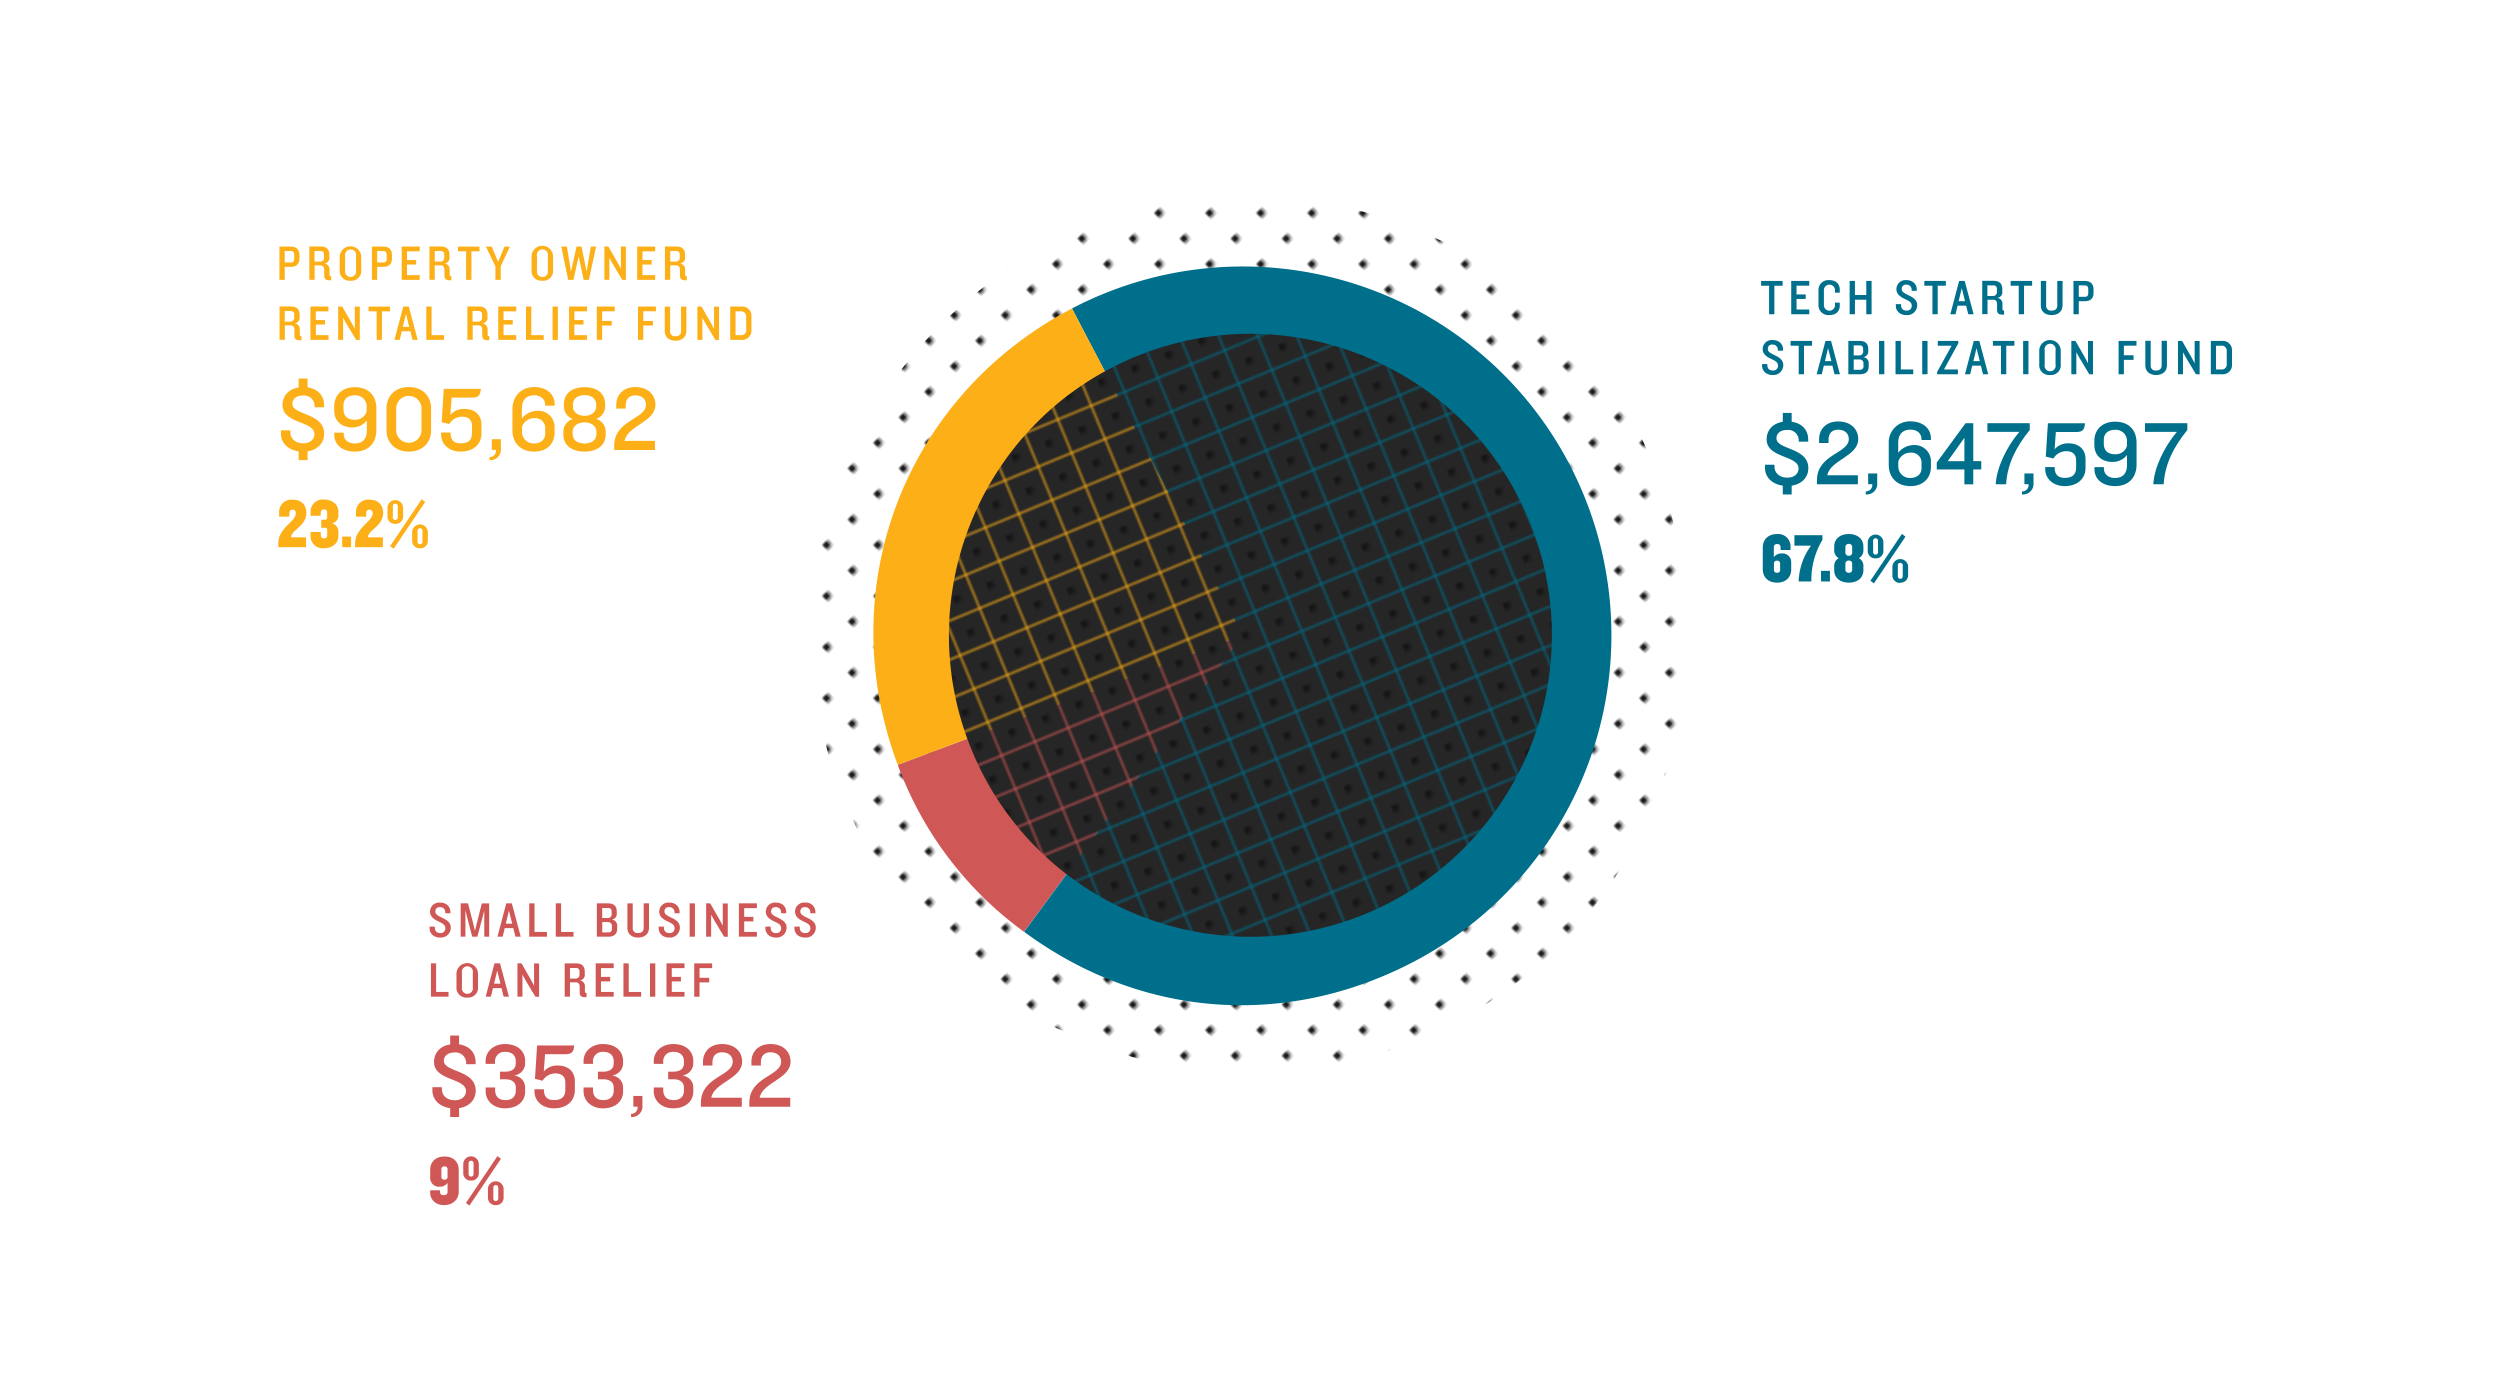 <svg id="Layer_1" data-name="Layer 1" xmlns="http://www.w3.org/2000/svg" xmlns:xlink="http://www.w3.org/1999/xlink" viewBox="0 0 900 500"><defs><style>.cls-1{fill:none;}.cls-2{fill:#262626;}.cls-3{fill:#161616;}.cls-4,.cls-8{fill:#fcaf17;}.cls-5{fill:#006f8b;}.cls-6{fill:#cf5755;}.cls-7{fill:url(#New_Pattern_Swatch_2);}.cls-8{fill-rule:evenodd;}.cls-9{fill:url(#New_Pattern_Swatch_1);}</style><pattern id="New_Pattern_Swatch_2" data-name="New Pattern Swatch 2" width="12.48" height="12.47" patternTransform="translate(-18 -25.22)" patternUnits="userSpaceOnUse" viewBox="0 0 12.48 12.47"><rect class="cls-1" width="12.48" height="12.47"/><rect class="cls-1" width="12.48" height="12.47"/><rect class="cls-3" x="5.04" y="5.03" width="2.4" height="2.41"/></pattern><pattern id="New_Pattern_Swatch_1" data-name="New Pattern Swatch 1" width="12.48" height="12.47" patternTransform="translate(-12.67 -25.09)" patternUnits="userSpaceOnUse" viewBox="0 0 12.48 12.47"><rect class="cls-1" width="12.48" height="12.47"/><rect class="cls-2" width="12.48" height="12.47"/><rect class="cls-3" x="5.04" y="5.03" width="2.4" height="2.41"/></pattern></defs><path class="cls-4" d="M104.62,96.08H102.5v4.68h-1.91v-12h4c2.36,0,3.22,1.27,3.22,3.06V93C107.84,94.8,107,96.08,104.62,96.08Zm1.3-4.29c0-.88-.31-1.42-1.28-1.42H102.5v4.12h2.14c1,0,1.28-.56,1.28-1.44Z"/><path class="cls-4" d="M118.84,100.9c-1.58,0-2.12-.43-2.12-1.8v-2c0-.94-.42-1.57-1.45-1.57h-2v5.19h-1.91v-12h4c2.36,0,3.22,1.17,3.22,3v.81a2,2,0,0,1-1.84,2.32,2.12,2.12,0,0,1,1.89,2.27V99c0,.32.18.46.6.46v1.48Zm-2.2-9.2c0-.76-.3-1.33-1.29-1.33h-2.13v3.81h1.93a1.35,1.35,0,0,0,1.49-1.54Z"/><path class="cls-4" d="M126.17,101.06a3.55,3.55,0,0,1-3.88-3.89V92.35a3.88,3.88,0,0,1,7.75,0v4.82A3.53,3.53,0,0,1,126.17,101.06Zm2-8.84a2,2,0,1,0-3.91,0V97.3a2,2,0,1,0,3.91,0Z"/><path class="cls-4" d="M137.92,96.08h-2.13v4.68h-1.9v-12h4c2.36,0,3.22,1.27,3.22,3.06V93C141.14,94.8,140.28,96.08,137.92,96.08Zm1.3-4.29c0-.88-.31-1.42-1.28-1.42h-2.15v4.12h2.15c1,0,1.28-.56,1.28-1.44Z"/><path class="cls-4" d="M144.61,100.76v-12h6.49v1.71h-4.58v3.15h3.3v1.62h-3.3v3.8h4.58v1.71Z"/><path class="cls-4" d="M162.13,100.9c-1.59,0-2.13-.43-2.13-1.8v-2c0-.94-.41-1.57-1.44-1.57h-2.05v5.19H154.6v-12h4c2.35,0,3.22,1.17,3.22,3v.81A2,2,0,0,1,160,94.85a2.12,2.12,0,0,1,1.89,2.27V99c0,.32.18.46.6.46v1.48Zm-2.2-9.2c0-.76-.3-1.33-1.29-1.33h-2.13v3.81h1.93a1.35,1.35,0,0,0,1.49-1.54Z"/><path class="cls-4" d="M169.71,90.49v10.27H167.8V90.49h-2.92V88.77h7.74v1.72Z"/><path class="cls-4" d="M180.25,95.9v4.86h-1.9V95.9l-3.42-7.13H177l2.31,5.49,2.32-5.49h1.93Z"/><path class="cls-4" d="M195.23,101.06a3.54,3.54,0,0,1-3.87-3.89V92.35a3.87,3.87,0,0,1,7.74,0v4.82A3.53,3.53,0,0,1,195.23,101.06Zm2-8.84a2,2,0,1,0-3.9,0V97.3a2,2,0,1,0,3.9,0Z"/><path class="cls-4" d="M212,100.76h-1.87l-1.8-8.5-1.91,8.5h-1.87l-2.49-12h2l1.5,9,2-9h1.78l1.84,9,1.51-9h1.91Z"/><path class="cls-4" d="M224,100.76,220.59,95l-1.22-2.19v7.92h-1.8v-12H219l3.35,5.83,1.17,2.2v-8h1.8v12Z"/><path class="cls-4" d="M229.39,100.76v-12h6.48v1.71H231.3v3.15h3.3v1.62h-3.3v3.8h4.57v1.71Z"/><path class="cls-4" d="M246.91,100.9c-1.59,0-2.13-.43-2.13-1.8v-2c0-.94-.41-1.57-1.44-1.57h-2.05v5.19h-1.91v-12h4c2.35,0,3.22,1.17,3.22,3v.81a2,2,0,0,1-1.84,2.32,2.12,2.12,0,0,1,1.89,2.27V99c0,.32.18.46.6.46v1.48Zm-2.2-9.2c0-.76-.3-1.33-1.29-1.33h-2.13v3.81h1.93a1.35,1.35,0,0,0,1.49-1.54Z"/><path class="cls-4" d="M108.11,122.5c-1.58,0-2.12-.43-2.12-1.8v-2c0-.94-.42-1.57-1.44-1.57h-2v5.19h-1.91v-12h4c2.36,0,3.22,1.17,3.22,2.95v.81a2,2,0,0,1-1.83,2.32,2.12,2.12,0,0,1,1.89,2.27v1.84c0,.32.18.46.59.46v1.48Zm-2.19-9.2a1.16,1.16,0,0,0-1.3-1.33H102.5v3.82h1.92a1.37,1.37,0,0,0,1.5-1.55Z"/><path class="cls-4" d="M111.75,122.36v-12h6.48v1.71h-4.57v3.15H117v1.62h-3.29v3.8h4.57v1.71Z"/><path class="cls-4" d="M128.2,122.36l-3.44-5.73-1.22-2.2v7.93h-1.8v-12h1.47l3.35,5.83,1.17,2.2v-8h1.8v12Z"/><path class="cls-4" d="M137.51,112.09v10.27H135.6V112.09h-2.92v-1.72h7.74v1.72Z"/><path class="cls-4" d="M148.5,122.36l-.77-3.1h-3.08l-.74,3.1H142l3.17-12h2l3.2,12Zm-2.34-9.4L145,117.68h2.3Z"/><path class="cls-4" d="M153.47,122.36v-12h1.91v10.28h4.46v1.71Z"/><path class="cls-4" d="M175.74,122.5c-1.59,0-2.13-.43-2.13-1.8v-2c0-.94-.41-1.57-1.44-1.57h-2v5.19h-1.91v-12h4c2.36,0,3.23,1.17,3.23,2.95v.81a2,2,0,0,1-1.84,2.32,2.12,2.12,0,0,1,1.89,2.27v1.84c0,.32.18.46.6.46v1.48Zm-2.2-9.2a1.16,1.16,0,0,0-1.3-1.33h-2.12v3.82h1.93a1.36,1.36,0,0,0,1.49-1.55Z"/><path class="cls-4" d="M179.37,122.36v-12h6.48v1.71h-4.57v3.15h3.3v1.62h-3.3v3.8h4.57v1.71Z"/><path class="cls-4" d="M189.36,122.36v-12h1.91v10.28h4.46v1.71Z"/><path class="cls-4" d="M198.92,122.36v-12h1.91v12Z"/><path class="cls-4" d="M204.86,122.36v-12h6.48v1.71h-4.57v3.15h3.29v1.62h-3.29v3.8h4.57v1.71Z"/><path class="cls-4" d="M216.76,112.06v3.47h3.47v1.66h-3.47v5.17h-1.91v-12h6.45v1.71Z"/><path class="cls-4" d="M231.59,112.06v3.47h3.47v1.66h-3.47v5.17h-1.91v-12h6.45v1.71Z"/><path class="cls-4" d="M243.18,122.66c-2.27,0-3.87-1.26-3.87-3.47v-8.82h1.93v8.78a1.69,1.69,0,0,0,1.94,1.89c1.35,0,2-.66,2-1.89v-8.78h1.91v8.82C247.05,121.4,245.47,122.66,243.18,122.66Z"/><path class="cls-4" d="M257.53,122.36l-3.44-5.73-1.23-2.2v7.93h-1.8v-12h1.48l3.35,5.83,1.17,2.2v-8h1.8v12Z"/><path class="cls-4" d="M266.82,122.36h-3.93v-12h3.93a3.33,3.33,0,0,1,3.7,3.52v4.94A3.34,3.34,0,0,1,266.82,122.36Zm1.8-8.27a1.78,1.78,0,0,0-2-2H264.8v8.57h1.85a1.78,1.78,0,0,0,2-2Z"/><path class="cls-4" d="M110.73,162.49v3.16h-3.21v-3.16c-3.86-.53-6.4-3.07-6.4-6.37v-1.19h3.4v.56c0,2.61,2,4.09,4.62,4.09,2.77,0,4.06-1.58,4.06-3.33,0-4.69-11.49-3.67-11.49-10.43,0-3.2,2.08-5.74,5.81-6.34v-3.2h3.21v3.17c3.86.59,5.94,3.1,5.94,6.4v.76h-3.4v-.23a3.82,3.82,0,0,0-4.16-4c-2.48,0-3.86,1.28-3.86,3,0,4.16,11.45,3.2,11.45,10.76C116.7,159.45,114.42,161.89,110.73,162.49Z"/><path class="cls-4" d="M127.69,162.58c-4,0-7.36-2.11-7.36-6.17v-.66h3.4v.43c0,2.15,1.65,3.47,4,3.47,3.14,0,4.33-2,4.33-4.69v-3.6a6.44,6.44,0,0,1-5.29,2.51c-4.12,0-6.46-2.64-6.46-6v-1.62c0-3.86,2.73-6.86,7.42-6.86,4.95,0,7.76,3,7.76,7.66v7.69C135.51,159.25,132.9,162.58,127.69,162.58ZM132,146.41a4,4,0,0,0-4.29-4.09c-2.61,0-4.06,1.39-4.06,3.66v1.32c0,2.41,1.39,3.8,4,3.8a4.18,4.18,0,0,0,4.32-2.94Z"/><path class="cls-4" d="M147.19,162.58c-5.05,0-8.05-3.4-8.05-7.65V147c0-4.29,3-7.66,8.05-7.66s8,3.37,8,7.66v7.92C155.21,159.18,152.24,162.58,147.19,162.58Zm4.55-15.71a4.56,4.56,0,0,0-9.11,0v8.19a4.56,4.56,0,0,0,9.11,0Z"/><path class="cls-4" d="M165.8,162.58c-4.16,0-7-2.67-7-6.13v-.73h3.4v.13c0,2.48,1.15,3.76,3.66,3.76,2.81,0,4.06-1.32,4.06-3.73v-2.57c0-2.08-1.22-3.3-3.59-3.3a5.38,5.38,0,0,0-4.59,2.64L159,152l.76-12h13.36c-.19,2.24-.82,3.13-3.16,3.13H162.6l-.46,6.24a6.3,6.3,0,0,1,5.05-2.15c4,0,6.14,2.38,6.14,5.68v3.17C173.33,159.88,170.45,162.58,165.8,162.58Z"/><path class="cls-4" d="M176.19,165.65v-1.09a2.3,2.3,0,0,0,2.35-2.6h-1.49V158.1h3.27v3.43A3.79,3.79,0,0,1,176.19,165.65Z"/><path class="cls-4" d="M192.27,162.58c-4.82,0-7.79-3.13-7.79-7.62v-7.62c0-4.69,3.13-8,7.92-8,4,0,7.26,2.28,7.26,6.17v.53h-3.4v-.3c0-2-1.55-3.43-3.93-3.43-3,0-4.45,1.85-4.45,4.78v3.57a7.22,7.22,0,0,1,5.54-2.77,5.84,5.84,0,0,1,6.24,6v1.85C199.66,159.65,197,162.58,192.27,162.58Zm4-8.18a3.57,3.57,0,0,0-3.89-3.86,4.54,4.54,0,0,0-4.46,3.17v1.78a4.14,4.14,0,0,0,4.29,4.16c2.51,0,4.06-1.46,4.06-3.47Z"/><path class="cls-4" d="M210.45,162.58c-4.85,0-7.63-2.54-7.63-6v-1.16a4.73,4.73,0,0,1,3.47-4.58,4.67,4.67,0,0,1-3.27-4.59v-.86c0-3.43,2.54-6,7.43-6s7.39,2.61,7.39,6v.86a4.64,4.64,0,0,1-3.27,4.55,4.75,4.75,0,0,1,3.47,4.62v1.16C218,160,215.3,162.58,210.45,162.58Zm4.26-7.26c0-1.55-1.39-3.26-4.26-3.26s-4.29,1.71-4.29,3.26v.93c0,2.14,1.68,3.4,4.29,3.4s4.26-1.26,4.26-3.4Zm-.1-9.67c0-2-1.55-3.4-4.16-3.4s-4.19,1.36-4.19,3.4v.76c0,1.55,1.35,3.27,4.19,3.27s4.16-1.72,4.16-3.27Z"/><path class="cls-4" d="M224.84,158.72h10.95V162H221.11V160.5c0-9.37,11.45-9.6,11.45-14.78,0-1.88-1.26-3.4-3.86-3.4-2.12,0-3.44,1.25-3.44,3.63v1.15h-3.4v-1.38c0-3.4,2.38-6.37,6.84-6.37,4.88,0,7.26,3.07,7.26,6.27C236,152,225.86,153.14,224.84,158.72Z"/><path class="cls-4" d="M106.74,190.58c-1.6,1.35-1.92,2.13-1.92,2.85h5.35V197h-10v-1c0-2.75.95-4.68,3.9-7.5,1.87-1.78,2.42-2.8,2.42-3.7s-.42-1.32-1.17-1.32-1.15.5-1.15,1.32V186h-3.68v-1.77a4.39,4.39,0,0,1,4.73-4.35c3.77,0,5.07,2.3,5.07,4.85C110.24,186.53,109.64,188.13,106.74,190.58Z"/><path class="cls-4" d="M116.52,197.38A4.38,4.38,0,0,1,111.8,193v-1.47h3.67v1c0,.85.45,1.27,1.17,1.27a1,1,0,0,0,1.15-1.12v-1.88c0-.57-.27-.8-.77-.8h-1.38v-2.9H117a.69.69,0,0,0,.77-.79v-1.78a1,1,0,0,0-1.15-1.12c-.72,0-1.17.42-1.17,1.27v1H111.8v-1.5a4.38,4.38,0,0,1,4.72-4.35c3.15,0,5.3,1.77,5.3,4.47v.95a2.93,2.93,0,0,1-2.33,3.17,3,3,0,0,1,2.33,3.15v1.28C121.82,195.61,119.67,197.38,116.52,197.38Z"/><path class="cls-4" d="M123.19,197v-3.83h3.2V197Z"/><path class="cls-4" d="M134.39,190.58c-1.6,1.35-1.92,2.13-1.92,2.85h5.35V197h-10v-1c0-2.75,1-4.68,3.9-7.5,1.87-1.78,2.42-2.8,2.42-3.7s-.42-1.32-1.17-1.32-1.15.5-1.15,1.32V186h-3.68v-1.77a4.39,4.39,0,0,1,4.73-4.35c3.77,0,5.07,2.3,5.07,4.85C137.89,186.53,137.29,188.13,134.39,190.58Z"/><path class="cls-4" d="M142.29,188.58a2.63,2.63,0,0,1-2.8-2.77v-3.12a2.82,2.82,0,0,1,5.63,0v3.12A2.63,2.63,0,0,1,142.29,188.58Zm-.57,8.95-1.28-.92,11.35-16.87,1.28.95Zm1.47-15.24a.89.89,0,1,0-1.77,0v3.92a.89.89,0,1,0,1.77,0Zm8,15.09a2.67,2.67,0,0,1-2.82-2.8v-3.12a2.83,2.83,0,0,1,5.65,0v3.12A2.66,2.66,0,0,1,151.19,197.38Zm.9-6.32a.86.86,0,0,0-.9-.9.84.84,0,0,0-.87.9V195a.87.87,0,0,0,.87.93.89.89,0,0,0,.9-.93Z"/><path class="cls-5" d="M638.78,102.86v10.27h-1.91V102.86H634v-1.73h7.74v1.73Z"/><path class="cls-5" d="M644.84,113.13v-12h6.49v1.71h-4.58V106h3.3v1.62h-3.3v3.8h4.58v1.71Z"/><path class="cls-5" d="M658.53,113.43a3.57,3.57,0,0,1-3.88-3.74v-5.12a3.55,3.55,0,0,1,3.88-3.72c2.7,0,3.79,1.58,3.79,3.51v1H660.6v-.85a2,2,0,0,0-4-.09v5.49a2,2,0,0,0,4-.1v-.85h1.72v1C662.32,111.83,661.23,113.43,658.53,113.43Z"/><path class="cls-5" d="M671.86,113.13V107.9h-4.08v5.23h-1.91v-12h1.91v5.08h4.08v-5.08h1.91v12Z"/><path class="cls-5" d="M686.28,113.43c-2.27,0-3.78-1.44-3.78-3.36v-.58h1.89v.2c0,1.44.67,2.12,2,2.12a1.65,1.65,0,0,0,1.83-1.73c0-1-.48-1.53-2.29-2.36-1.6-.73-3.22-1.69-3.22-3.6a3.28,3.28,0,0,1,3.6-3.27c2.27,0,3.73,1.42,3.73,3.36v.47h-1.84v-.2a1.82,1.82,0,0,0-1.94-2,1.45,1.45,0,0,0-1.64,1.49c0,1,.5,1.39,2.56,2.38s3,1.91,3,3.55A3.56,3.56,0,0,1,686.28,113.43Z"/><path class="cls-5" d="M697.58,102.86v10.27h-1.9V102.86h-2.92v-1.73h7.74v1.73Z"/><path class="cls-5" d="M708.58,113.13l-.77-3.1h-3.08l-.74,3.1h-1.87l3.17-12h2l3.21,12Zm-2.34-9.4-1.13,4.71h2.3Z"/><path class="cls-5" d="M721.08,113.27c-1.59,0-2.13-.43-2.13-1.8v-2c0-.94-.41-1.57-1.44-1.57h-2v5.19h-1.91v-12h4c2.36,0,3.22,1.17,3.22,3v.81a2,2,0,0,1-1.83,2.32,2.11,2.11,0,0,1,1.89,2.27v1.84c0,.32.18.46.59.46v1.48Zm-2.2-9.2a1.16,1.16,0,0,0-1.3-1.33h-2.12v3.81h1.92a1.36,1.36,0,0,0,1.5-1.55Z"/><path class="cls-5" d="M728.65,102.86v10.27h-1.91V102.86h-2.91v-1.73h7.74v1.73Z"/><path class="cls-5" d="M738.57,113.43c-2.27,0-3.87-1.26-3.87-3.47v-8.83h1.92v8.79a1.7,1.7,0,0,0,2,1.89c1.35,0,2-.66,2-1.89v-8.79h1.91V110C742.44,112.17,740.86,113.43,738.57,113.43Z"/><path class="cls-5" d="M750.49,108.44h-2.13v4.69h-1.91v-12h4c2.35,0,3.22,1.28,3.22,3.07v1.2C753.71,107.17,752.84,108.44,750.49,108.44Zm1.29-4.28c0-.88-.3-1.42-1.28-1.42h-2.14v4.12h2.14c1,0,1.28-.56,1.28-1.44Z"/><path class="cls-5" d="M638.13,135c-2.27,0-3.78-1.44-3.78-3.36v-.58h1.89v.2c0,1.44.67,2.12,2,2.12a1.65,1.65,0,0,0,1.83-1.73c0-1-.48-1.53-2.28-2.36-1.61-.73-3.23-1.69-3.23-3.6a3.28,3.28,0,0,1,3.6-3.27c2.27,0,3.73,1.42,3.73,3.36v.47H640v-.2a1.82,1.82,0,0,0-1.94-2,1.45,1.45,0,0,0-1.64,1.49c0,1,.51,1.39,2.56,2.38s3,1.91,3,3.55A3.56,3.56,0,0,1,638.13,135Z"/><path class="cls-5" d="M649.44,124.46v10.27h-1.91V124.46h-2.92v-1.73h7.74v1.73Z"/><path class="cls-5" d="M660.43,134.73l-.77-3.1h-3.08l-.74,3.1H654l3.17-12h2l3.2,12Zm-2.34-9.4L657,130h2.3Z"/><path class="cls-5" d="M669.54,134.73H665.4v-12h4c2.36,0,3.17,1.17,3.17,3v.45a2.09,2.09,0,0,1-1.78,2.39,2.19,2.19,0,0,1,1.94,2.43v.81C672.76,133.56,671.9,134.73,669.54,134.73Zm1.19-9.06c0-.76-.29-1.33-1.28-1.33h-2.12v3.6h1.9a1.35,1.35,0,0,0,1.5-1.53Zm.11,5.29a1.36,1.36,0,0,0-1.5-1.55h-2v3.71h2.23a1.15,1.15,0,0,0,1.28-1.31Z"/><path class="cls-5" d="M676.45,134.73v-12h1.91v12Z"/><path class="cls-5" d="M682.39,134.73v-12h1.91V133h4.47v1.71Z"/><path class="cls-5" d="M692,134.73v-12h1.91v12Z"/><path class="cls-5" d="M699.85,133h5v1.73h-7.49v-.83l5.21-9.44H697.6v-1.73H705v.83Z"/><path class="cls-5" d="M713.89,134.73l-.77-3.1H710l-.74,3.1h-1.87l3.17-12h2l3.2,12Zm-2.34-9.4L710.42,130h2.3Z"/><path class="cls-5" d="M722.26,124.46v10.27h-1.9V124.46h-2.92v-1.73h7.74v1.73Z"/><path class="cls-5" d="M728.33,134.73v-12h1.91v12Z"/><path class="cls-5" d="M738,135a3.54,3.54,0,0,1-3.87-3.89v-4.82a3.87,3.87,0,0,1,7.74,0v4.82A3.53,3.53,0,0,1,738,135Zm2-8.84a2,2,0,1,0-3.91,0v5.08a2,2,0,1,0,3.91,0Z"/><path class="cls-5" d="M752.14,134.73,748.71,129l-1.23-2.2v7.93h-1.8v-12h1.48l3.34,5.84,1.18,2.19v-8h1.8v12Z"/><path class="cls-5" d="M764.6,124.43v3.47h3.47v1.66H764.6v5.17h-1.91v-12h6.44v1.71Z"/><path class="cls-5" d="M776.19,135c-2.27,0-3.87-1.26-3.87-3.47v-8.83h1.93v8.79a1.69,1.69,0,0,0,1.94,1.89c1.35,0,2-.66,2-1.89v-8.79h1.91v8.83C780.06,133.77,778.48,135,776.19,135Z"/><path class="cls-5" d="M790.54,134.73,787.1,129l-1.23-2.2v7.93h-1.8v-12h1.48l3.35,5.84,1.17,2.19v-8h1.8v12Z"/><path class="cls-5" d="M799.82,134.73H795.9v-12h3.92a3.34,3.34,0,0,1,3.71,3.53v4.94A3.34,3.34,0,0,1,799.82,134.73Zm1.8-8.27a1.78,1.78,0,0,0-2-2h-1.85V133h1.85a1.77,1.77,0,0,0,2-2Z"/><path class="cls-5" d="M645,174.85V178h-3.2v-3.17c-3.86-.52-6.4-3.07-6.4-6.37V167.3h3.4v.56c0,2.6,2.05,4.09,4.62,4.09,2.77,0,4.06-1.58,4.06-3.33,0-4.69-11.49-3.67-11.49-10.43,0-3.2,2.08-5.75,5.81-6.34v-3.2H645v3.17c3.87.59,5.95,3.1,5.95,6.4V159h-3.4v-.23a3.82,3.82,0,0,0-4.16-4c-2.48,0-3.86,1.29-3.86,3C639.5,162,651,161,651,168.55,651,171.82,648.67,174.26,645,174.85Z"/><path class="cls-5" d="M657.84,171.09h11v3.24H654.11v-1.46c0-9.37,11.46-9.6,11.46-14.78,0-1.88-1.26-3.4-3.86-3.4-2.12,0-3.44,1.25-3.44,3.63v1.15h-3.4v-1.38c0-3.4,2.38-6.37,6.84-6.37,4.88,0,7.25,3.07,7.25,6.27C669,164.36,658.87,165.51,657.84,171.09Z"/><path class="cls-5" d="M671.67,178v-1.09a2.29,2.29,0,0,0,2.34-2.6h-1.48v-3.87h3.27v3.44A3.79,3.79,0,0,1,671.67,178Z"/><path class="cls-5" d="M687.74,175c-4.82,0-7.79-3.13-7.79-7.62V159.7a7.56,7.56,0,0,1,7.93-8c4,0,7.25,2.28,7.25,6.17v.53h-3.39v-.3c0-2-1.55-3.43-3.93-3.43-3,0-4.46,1.85-4.46,4.78V163a7.26,7.26,0,0,1,5.55-2.77,5.84,5.84,0,0,1,6.23,6v1.84C695.13,172,692.46,175,687.74,175Zm4-8.18a3.58,3.58,0,0,0-3.89-3.86,4.52,4.52,0,0,0-4.46,3.16v1.79a4.13,4.13,0,0,0,4.29,4.16c2.51,0,4.06-1.46,4.06-3.47Z"/><path class="cls-5" d="M710.38,169v5.35h-3.2V169h-9.94V166.5l10.37-14.16h2.77V166h2.87v3Zm-3.2-11.39-6,8.42h6Z"/><path class="cls-5" d="M722.19,174.33h-3.73c.33-6.08,4-13.57,8.49-18.85H715.46v-3.14h15.25v2.45C725.82,160.89,722.69,166.83,722.19,174.33Z"/><path class="cls-5" d="M727.93,178v-1.09a2.3,2.3,0,0,0,2.35-2.6h-1.49v-3.87h3.27v3.44A3.79,3.79,0,0,1,727.93,178Z"/><path class="cls-5" d="M743.28,175c-4.16,0-7-2.67-7-6.14v-.72h3.4v.13c0,2.48,1.15,3.76,3.66,3.76,2.81,0,4.06-1.32,4.06-3.73v-2.57c0-2.08-1.22-3.3-3.59-3.3a5.38,5.38,0,0,0-4.59,2.64l-2.74-.69.76-12h13.36c-.19,2.25-.82,3.14-3.16,3.14h-7.33l-.46,6.24a6.3,6.3,0,0,1,5-2.15c4,0,6.14,2.38,6.14,5.68v3.17C750.81,172.25,747.94,175,743.28,175Z"/><path class="cls-5" d="M761.37,175c-4,0-7.37-2.11-7.37-6.17v-.66h3.4v.43c0,2.15,1.65,3.47,4,3.47,3.14,0,4.32-2,4.32-4.69v-3.6a6.4,6.4,0,0,1-5.28,2.51c-4.12,0-6.47-2.64-6.47-6v-1.62c0-3.86,2.74-6.86,7.43-6.86,5,0,7.76,3,7.76,7.65v7.69C769.19,171.62,766.58,175,761.37,175Zm4.35-16.17a4,4,0,0,0-4.29-4.09c-2.61,0-4.06,1.38-4.06,3.66v1.32c0,2.41,1.39,3.8,4,3.8a4.18,4.18,0,0,0,4.32-2.94Z"/><path class="cls-5" d="M778.92,174.33h-3.73c.33-6.08,4-13.57,8.48-18.85H772.19v-3.14h15.25v2.45C782.55,160.89,779.41,166.83,778.92,174.33Z"/><path class="cls-5" d="M639.74,209.75c-3.17,0-5.14-1.95-5.14-4.82v-7.85c0-2.88,2-4.83,5.19-4.83a4.45,4.45,0,0,1,4.8,4.35V198H641v-.87c0-.85-.35-1.28-1.17-1.28s-1.25.4-1.25,1.1v3.65a3.26,3.26,0,0,1,2.77-1.35,3.13,3.13,0,0,1,3.48,3.28v2.45C644.87,207.8,642.89,209.75,639.74,209.75Zm1.1-6.92c0-.55-.4-1-1.1-1s-1.12.4-1.12,1v2.42c0,.55.4.95,1.12.95s1.1-.4,1.1-.95Z"/><path class="cls-5" d="M652.09,209.33h-4.57a22.75,22.75,0,0,1,4.47-12.9h-6v-3.75h10.09v1.67A28.08,28.08,0,0,0,652.09,209.33Z"/><path class="cls-5" d="M655.57,209.33V205.5h3.2v3.83Z"/><path class="cls-5" d="M665.57,209.75c-3.15,0-5.25-1.77-5.25-4.47v-1.35a3.09,3.09,0,0,1,1.65-3,3.11,3.11,0,0,1-1.65-3v-1.2c0-2.7,2.1-4.48,5.25-4.48s5.25,1.78,5.25,4.48v1.2a3.11,3.11,0,0,1-1.65,3,3.09,3.09,0,0,1,1.65,3v1.35C670.82,208,668.74,209.75,665.57,209.75Zm1.22-12.82a1.11,1.11,0,0,0-1.22-1.13,1.13,1.13,0,0,0-1.23,1.13v2a1.14,1.14,0,0,0,1.23,1.15,1.12,1.12,0,0,0,1.22-1.15Zm0,6a1.11,1.11,0,0,0-1.22-1.13,1.13,1.13,0,0,0-1.23,1.13v2.15a1.12,1.12,0,0,0,1.23,1.12,1.1,1.1,0,0,0,1.22-1.12Z"/><path class="cls-5" d="M675.19,201a2.63,2.63,0,0,1-2.8-2.77v-3.13a2.82,2.82,0,0,1,5.63,0v3.13A2.63,2.63,0,0,1,675.19,201Zm-.57,9-1.28-.92,11.35-16.88,1.28,1Zm1.47-15.25a.89.89,0,1,0-1.77,0v3.93a.89.89,0,1,0,1.77,0Zm8,15.1a2.67,2.67,0,0,1-2.82-2.8v-3.12a2.83,2.83,0,0,1,5.65,0V207A2.66,2.66,0,0,1,684.09,209.75Zm.9-6.32a.86.86,0,0,0-.9-.9.84.84,0,0,0-.87.9v3.92a.87.87,0,0,0,.87.93.89.89,0,0,0,.9-.93Z"/><path class="cls-6" d="M158.43,337.52c-2.27,0-3.78-1.44-3.78-3.37v-.57h1.89v.2c0,1.44.67,2.12,1.94,2.12a1.65,1.65,0,0,0,1.84-1.73c0-1-.49-1.53-2.28-2.36-1.61-.73-3.23-1.69-3.23-3.6a3.29,3.29,0,0,1,3.6-3.28c2.27,0,3.73,1.43,3.73,3.37v.47H160.3v-.2a1.82,1.82,0,0,0-1.94-2,1.45,1.45,0,0,0-1.64,1.49c0,1,.5,1.39,2.56,2.38s3,1.91,3,3.55A3.56,3.56,0,0,1,158.43,337.52Z"/><path class="cls-6" d="M174.34,337.21v-9.47l-.59,2.38-1.91,7.09H170l-1.85-7.09-.6-2.38v9.47h-1.71v-12h2.65l1.93,7.53.57,2.39.58-2.41,1.89-7.51h2.64v12Z"/><path class="cls-6" d="M185.56,337.21l-.78-3.09H181.7l-.73,3.09h-1.88l3.17-12h2l3.2,12Zm-2.34-9.39-1.14,4.71h2.31Z"/><path class="cls-6" d="M190.52,337.21v-12h1.91V335.5h4.47v1.71Z"/><path class="cls-6" d="M200.08,337.21v-12H202V335.5h4.47v1.71Z"/><path class="cls-6" d="M219,337.21h-4.14v-12h4c2.35,0,3.17,1.17,3.17,3v.45a2.1,2.1,0,0,1-1.79,2.39,2.2,2.2,0,0,1,1.95,2.43v.81C222.19,336,221.32,337.21,219,337.21Zm1.19-9c0-.76-.28-1.33-1.27-1.33h-2.13v3.6h1.91a1.34,1.34,0,0,0,1.49-1.53Zm.11,5.29c0-1-.5-1.55-1.49-1.55h-2v3.71H219a1.14,1.14,0,0,0,1.28-1.31Z"/><path class="cls-6" d="M229.73,337.52c-2.27,0-3.87-1.26-3.87-3.47v-8.83h1.92V334a1.7,1.7,0,0,0,1.95,1.89c1.35,0,2-.67,2-1.89v-8.79h1.91v8.83C233.6,336.26,232,337.52,229.73,337.52Z"/><path class="cls-6" d="M240.91,337.52c-2.27,0-3.79-1.44-3.79-3.37v-.57H239v.2c0,1.44.67,2.12,2,2.12a1.65,1.65,0,0,0,1.84-1.73c0-1-.49-1.53-2.29-2.36-1.6-.73-3.22-1.69-3.22-3.6a3.28,3.28,0,0,1,3.6-3.28c2.27,0,3.72,1.43,3.72,3.37v.47h-1.83v-.2a1.83,1.83,0,0,0-1.95-2A1.45,1.45,0,0,0,239.2,328c0,1,.5,1.39,2.55,2.38s3,1.91,3,3.55A3.56,3.56,0,0,1,240.91,337.52Z"/><path class="cls-6" d="M248.27,337.21v-12h1.91v12Z"/><path class="cls-6" d="M260.67,337.21l-3.44-5.72-1.22-2.2v7.92h-1.8v-12h1.47l3.35,5.84,1.17,2.19v-8H262v12Z"/><path class="cls-6" d="M266,337.21v-12h6.48v1.71h-4.57v3.16h3.3v1.62h-3.3v3.79h4.57v1.71Z"/><path class="cls-6" d="M279.32,337.52c-2.27,0-3.78-1.44-3.78-3.37v-.57h1.89v.2c0,1.44.66,2.12,1.94,2.12a1.65,1.65,0,0,0,1.84-1.73c0-1-.49-1.53-2.29-2.36-1.6-.73-3.22-1.69-3.22-3.6a3.28,3.28,0,0,1,3.6-3.28c2.27,0,3.73,1.43,3.73,3.37v.47h-1.84v-.2a1.83,1.83,0,0,0-1.95-2,1.45,1.45,0,0,0-1.63,1.49c0,1,.5,1.39,2.55,2.38s3,1.91,3,3.55A3.56,3.56,0,0,1,279.32,337.52Z"/><path class="cls-6" d="M289.79,337.52c-2.27,0-3.78-1.44-3.78-3.37v-.57h1.89v.2c0,1.44.67,2.12,2,2.12a1.65,1.65,0,0,0,1.83-1.73c0-1-.48-1.53-2.28-2.36-1.61-.73-3.23-1.69-3.23-3.6a3.29,3.29,0,0,1,3.61-3.28,3.39,3.39,0,0,1,3.72,3.37v.47h-1.83v-.2a1.83,1.83,0,0,0-1.95-2,1.45,1.45,0,0,0-1.64,1.49c0,1,.51,1.39,2.56,2.38s3,1.91,3,3.55A3.56,3.56,0,0,1,289.79,337.52Z"/><path class="cls-6" d="M155.14,358.81v-12H157V357.1h4.47v1.71Z"/><path class="cls-6" d="M168.21,359.12a3.55,3.55,0,0,1-3.88-3.89v-4.82a3.88,3.88,0,0,1,7.75,0v4.82A3.53,3.53,0,0,1,168.21,359.12Zm2-8.84a2,2,0,1,0-3.91,0v5.08a2,2,0,1,0,3.91,0Z"/><path class="cls-6" d="M181.31,358.81l-.77-3.09h-3.08l-.74,3.09h-1.87l3.16-12h2l3.21,12ZM179,349.42l-1.14,4.71h2.31Z"/><path class="cls-6" d="M192.74,358.81l-3.44-5.72-1.22-2.2v7.92h-1.8v-12h1.47l3.35,5.84,1.17,2.19v-8h1.8v12Z"/><path class="cls-6" d="M210.81,359c-1.58,0-2.12-.43-2.12-1.8v-2c0-.94-.42-1.57-1.44-1.57h-2.06v5.18h-1.9v-12h4c2.36,0,3.22,1.17,3.22,3v.81a2,2,0,0,1-1.83,2.32,2.11,2.11,0,0,1,1.89,2.27V357c0,.33.18.47.59.47V359Zm-2.19-9.2a1.16,1.16,0,0,0-1.3-1.33h-2.13v3.81h1.93a1.36,1.36,0,0,0,1.5-1.55Z"/><path class="cls-6" d="M214.45,358.81v-12h6.48v1.71h-4.58v3.15h3.3v1.63h-3.3v3.79h4.58v1.71Z"/><path class="cls-6" d="M224.44,358.81v-12h1.9V357.1h4.47v1.71Z"/><path class="cls-6" d="M234,358.81v-12h1.91v12Z"/><path class="cls-6" d="M239.93,358.81v-12h6.49v1.71h-4.58v3.15h3.3v1.63h-3.3v3.79h4.58v1.71Z"/><path class="cls-6" d="M251.83,348.52V352h3.48v1.66h-3.48v5.16h-1.91v-12h6.45v1.71Z"/><path class="cls-6" d="M165.27,398.94v3.17h-3.2v-3.17c-3.86-.52-6.4-3.07-6.4-6.37v-1.19h3.4V392c0,2.6,2.05,4.09,4.62,4.09,2.77,0,4.06-1.59,4.06-3.33,0-4.69-11.49-3.67-11.49-10.43,0-3.21,2.08-5.75,5.81-6.34v-3.2h3.2v3.17c3.87.59,5.94,3.1,5.94,6.4v.76h-3.39v-.23a3.82,3.82,0,0,0-4.16-4c-2.48,0-3.87,1.29-3.87,3,0,4.16,11.46,3.2,11.46,10.76C171.25,395.91,169,398.35,165.27,398.94Z"/><path class="cls-6" d="M181.84,399c-4.16,0-7-2.67-7-6.14v-1.38h3.4v.79c0,2.47,1.25,3.76,3.76,3.76s3.7-1.42,3.7-3.43v-1.06c0-1.61-1-3-3.83-3H180v-2.74h1.85c2.74,0,3.83-1.32,3.83-3v-.69c0-2.08-1.26-3.43-3.7-3.43a3.4,3.4,0,0,0-3.76,3.76V383h-3.4V382c0-3.47,2.87-6.14,7-6.14,4.65,0,7.23,2.67,7.23,6.1v.56a4.45,4.45,0,0,1-3.86,4.62c2.54.6,3.86,2.22,3.86,4.49v1.32C189.07,396.27,186.49,399,181.84,399Z"/><path class="cls-6" d="M199.4,399c-4.16,0-7-2.67-7-6.14v-.72h3.4v.13c0,2.47,1.15,3.76,3.66,3.76,2.8,0,4.06-1.32,4.06-3.73v-2.57c0-2.08-1.22-3.3-3.6-3.3a5.4,5.4,0,0,0-4.59,2.64l-2.74-.7.76-12h13.37c-.2,2.25-.83,3.14-3.17,3.14h-7.33l-.46,6.24a6.31,6.31,0,0,1,5.05-2.15c4,0,6.14,2.38,6.14,5.68v3.17C206.92,396.34,204.05,399,199.4,399Z"/><path class="cls-6" d="M217.08,399c-4.16,0-7-2.67-7-6.14v-1.38h3.4v.79c0,2.47,1.26,3.76,3.76,3.76s3.7-1.42,3.7-3.43v-1.06c0-1.61-1-3-3.83-3h-1.85v-2.74h1.85c2.74,0,3.83-1.32,3.83-3v-.69c0-2.08-1.25-3.43-3.7-3.43a3.4,3.4,0,0,0-3.76,3.76V383h-3.4V382c0-3.47,2.87-6.14,7-6.14,4.66,0,7.23,2.67,7.23,6.1v.56a4.45,4.45,0,0,1-3.86,4.62c2.54.6,3.86,2.22,3.86,4.49v1.32C224.31,396.27,221.74,399,217.08,399Z"/><path class="cls-6" d="M227.18,402.11V401a2.29,2.29,0,0,0,2.34-2.6H228v-3.87h3.27V398A3.79,3.79,0,0,1,227.18,402.11Z"/><path class="cls-6" d="M242.36,399c-4.16,0-7-2.67-7-6.14v-1.38h3.4v.79c0,2.47,1.25,3.76,3.76,3.76s3.7-1.42,3.7-3.43v-1.06c0-1.61-1-3-3.83-3h-1.85v-2.74h1.85c2.74,0,3.83-1.32,3.83-3v-.69c0-2.08-1.26-3.43-3.7-3.43a3.4,3.4,0,0,0-3.76,3.76V383h-3.4V382c0-3.47,2.87-6.14,7-6.14,4.65,0,7.23,2.67,7.23,6.1v.56a4.45,4.45,0,0,1-3.86,4.62c2.54.6,3.86,2.22,3.86,4.49v1.32C249.59,396.27,247,399,242.36,399Z"/><path class="cls-6" d="M256.05,395.18h11v3.24H252.33V397c0-9.37,11.45-9.6,11.45-14.78,0-1.89-1.26-3.4-3.86-3.4-2.12,0-3.44,1.25-3.44,3.63v1.15h-3.4v-1.38c0-3.4,2.38-6.37,6.84-6.37,4.88,0,7.26,3.07,7.26,6.27C267.18,388.45,257.08,389.6,256.05,395.18Z"/><path class="cls-6" d="M273.48,395.18h11v3.24H269.75V397c0-9.37,11.45-9.6,11.45-14.78,0-1.89-1.25-3.4-3.86-3.4-2.11,0-3.43,1.25-3.43,3.63v1.15h-3.4v-1.38c0-3.4,2.37-6.37,6.83-6.37,4.88,0,7.26,3.07,7.26,6.27C284.6,388.45,274.5,389.6,273.48,395.18Z"/><path class="cls-6" d="M159.79,433.84c-3.17,0-4.92-2.25-4.92-4.35v-1h3.52v.42c0,.85.33,1.35,1.33,1.35s1.4-.47,1.4-1.17v-3.25a3.29,3.29,0,0,1-2.78,1.37,3.15,3.15,0,0,1-3.47-3.3v-2.77c0-2.88,2-4.8,5.15-4.8s5.12,1.92,5.12,4.8V429C165.14,431.89,162.94,433.84,159.79,433.84Zm1.33-13a1,1,0,0,0-1.1-.95c-.73,0-1.13.43-1.13.95v2.9c0,.55.4.95,1.13.95s1.1-.4,1.1-.95Z"/><path class="cls-6" d="M169.57,425a2.63,2.63,0,0,1-2.8-2.77v-3.13a2.81,2.81,0,0,1,5.62,0v3.13A2.63,2.63,0,0,1,169.57,425ZM169,434l-1.27-.93,11.35-16.87,1.27.95Zm1.48-15.25a.89.89,0,1,0-1.78,0v3.93a.89.89,0,1,0,1.78,0Zm8,15.1a2.67,2.67,0,0,1-2.83-2.8v-3.12a2.83,2.83,0,0,1,5.65,0V431A2.66,2.66,0,0,1,178.47,433.84Zm.9-6.32a.87.87,0,0,0-.9-.9.85.85,0,0,0-.88.9v3.92a.87.87,0,0,0,.88.92.89.89,0,0,0,.9-.92Z"/><circle class="cls-7" cx="450" cy="228.59" r="157.74" transform="translate(-29.84 385.15) rotate(-45)"/><path class="cls-6" d="M447.39,228.64,368.65,335.45a129.19,129.19,0,0,1-45.47-60.12Z"/><path class="cls-5" d="M447.39,228.64,385.91,111.05a132.69,132.69,0,1,1,123,235.18c-46.25,24.18-98.23,20.18-140.22-10.78Z"/><path class="cls-8" d="M447.39,228.64,323.18,275.33c-23.93-63.66,2.46-132.77,62.73-164.28Z"/><circle class="cls-9" cx="450.15" cy="228.71" r="108.51" transform="translate(-53.26 189.67) rotate(-22.5)"/></svg>